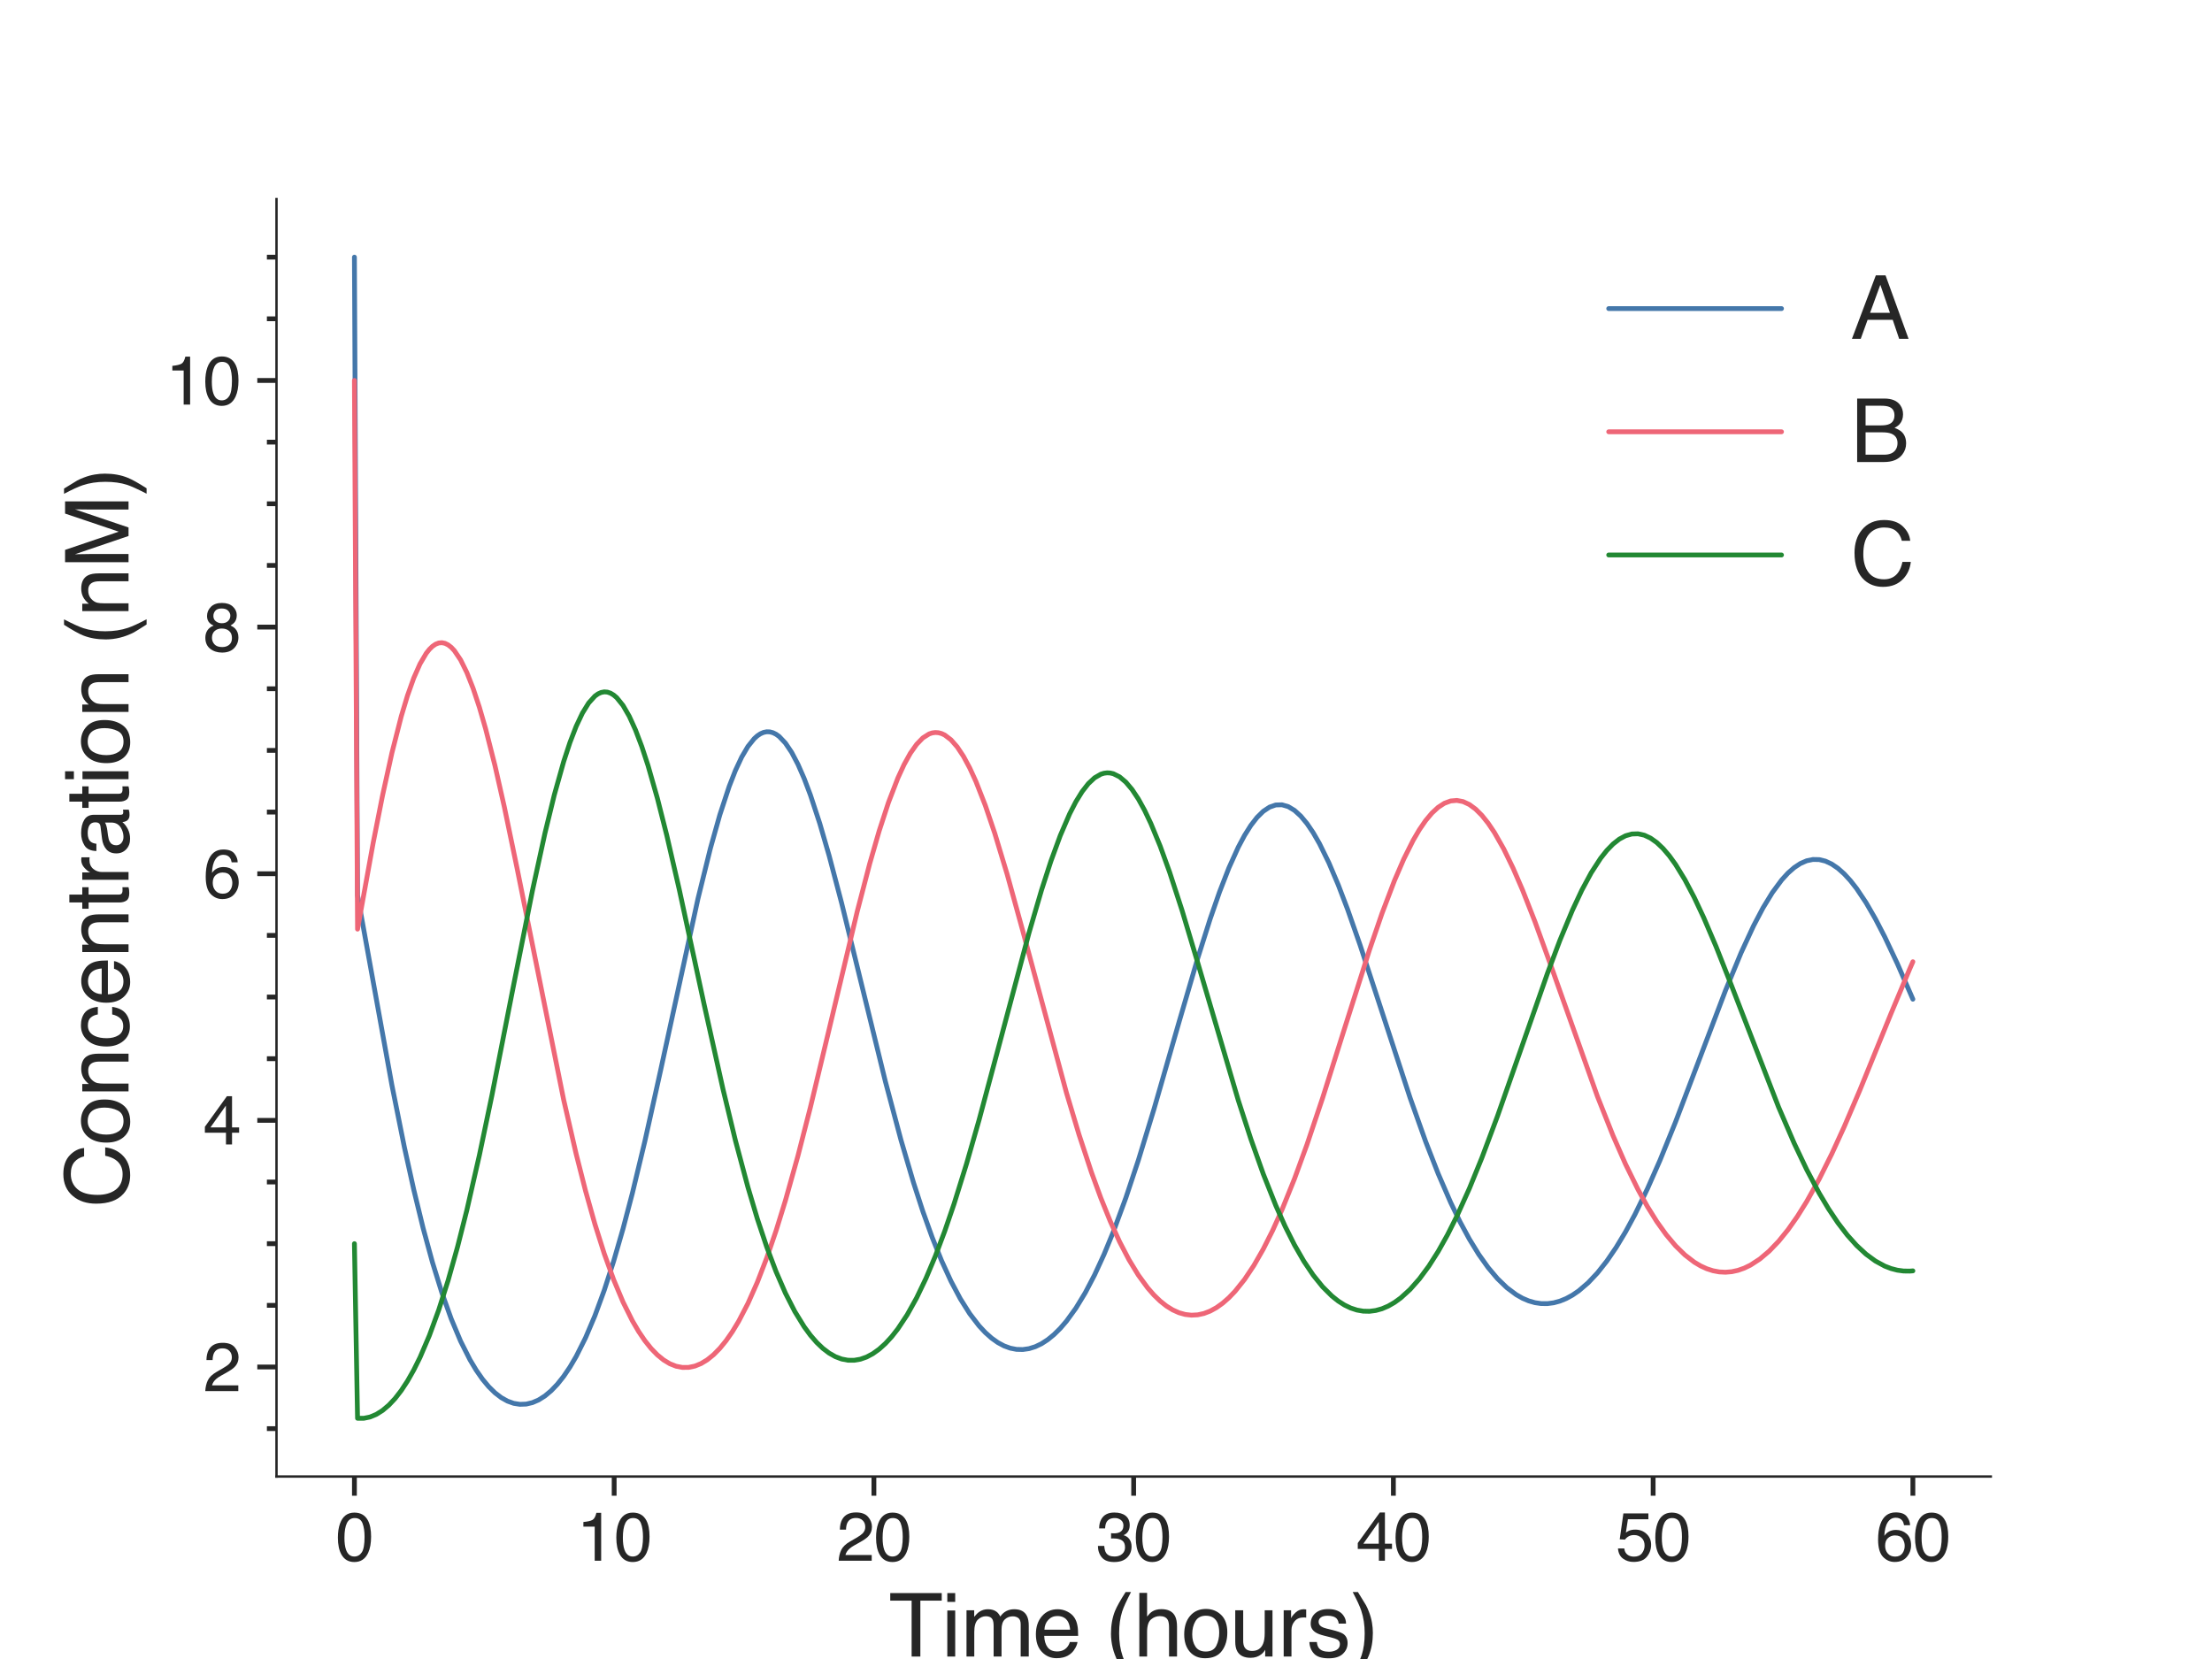 <?xml version="1.0" encoding="utf-8" standalone="no"?>
<!DOCTYPE svg PUBLIC "-//W3C//DTD SVG 1.1//EN"
  "http://www.w3.org/Graphics/SVG/1.1/DTD/svg11.dtd">
<svg xmlns:xlink="http://www.w3.org/1999/xlink" width="460.8pt" height="345.6pt" viewBox="0 0 460.8 345.6" xmlns="http://www.w3.org/2000/svg" version="1.1">
 <defs>
  <style type="text/css">*{stroke-linejoin: round; stroke-linecap: butt}</style>
 </defs>
 <g id="figure_1">
  <g id="patch_1">
   <path d="M 0 345.6 
L 460.8 345.6 
L 460.8 0 
L 0 0 
z
" style="fill: #ffffff"/>
  </g>
  <g id="axes_1">
   <g id="patch_2">
    <path d="M 57.6 307.584 
L 414.72 307.584 
L 414.72 41.472 
L 57.6 41.472 
z
" style="fill: #ffffff"/>
   </g>
   <g id="matplotlib.axis_1">
    <g id="xtick_1">
     <g id="line2d_1">
      <defs>
       <path id="me007a41cf8" d="M 0 0 
L 0 4 
" style="stroke: #262626"/>
      </defs>
      <g>
       <use xlink:href="#me007a41cf8" x="73.833" y="307.584" style="fill: #262626; stroke: #262626"/>
      </g>
     </g>
     <g id="text_1">
      <!-- 0 -->
      <g style="fill: #262626" transform="translate(69.94 325.127)scale(0.14 -0.14)">
       <defs>
        <path id="Helvetica-30" d="M 1731 4475 
Q 2600 4475 2988 3759 
Q 3288 3206 3288 2244 
Q 3288 1331 3016 734 
Q 2622 -122 1728 -122 
Q 922 -122 528 578 
Q 200 1163 200 2147 
Q 200 2909 397 3456 
Q 766 4475 1731 4475 
z
M 1725 391 
Q 2163 391 2422 778 
Q 2681 1166 2681 2222 
Q 2681 2984 2493 3476 
Q 2306 3969 1766 3969 
Q 1269 3969 1039 3501 
Q 809 3034 809 2125 
Q 809 1441 956 1025 
Q 1181 391 1725 391 
z
" transform="scale(0.016)"/>
       </defs>
       <use xlink:href="#Helvetica-30"/>
      </g>
     </g>
    </g>
    <g id="xtick_2">
     <g id="line2d_2">
      <g>
       <use xlink:href="#me007a41cf8" x="127.942" y="307.584" style="fill: #262626; stroke: #262626"/>
      </g>
     </g>
     <g id="text_2">
      <!-- 10 -->
      <g style="fill: #262626" transform="translate(120.157 325.127)scale(0.14 -0.14)">
       <defs>
        <path id="Helvetica-31" d="M 613 3169 
L 613 3600 
Q 1222 3659 1462 3798 
Q 1703 3938 1822 4456 
L 2266 4456 
L 2266 0 
L 1666 0 
L 1666 3169 
L 613 3169 
z
" transform="scale(0.016)"/>
       </defs>
       <use xlink:href="#Helvetica-31"/>
       <use xlink:href="#Helvetica-30" x="55.615"/>
      </g>
     </g>
    </g>
    <g id="xtick_3">
     <g id="line2d_3">
      <g>
       <use xlink:href="#me007a41cf8" x="182.051" y="307.584" style="fill: #262626; stroke: #262626"/>
      </g>
     </g>
     <g id="text_3">
      <!-- 20 -->
      <g style="fill: #262626" transform="translate(174.266 325.127)scale(0.14 -0.14)">
       <defs>
        <path id="Helvetica-32" d="M 200 0 
Q 231 578 439 1006 
Q 647 1434 1250 1784 
L 1850 2131 
Q 2253 2366 2416 2531 
Q 2672 2791 2672 3125 
Q 2672 3516 2437 3745 
Q 2203 3975 1813 3975 
Q 1234 3975 1013 3538 
Q 894 3303 881 2888 
L 309 2888 
Q 319 3472 525 3841 
Q 891 4491 1816 4491 
Q 2584 4491 2939 4075 
Q 3294 3659 3294 3150 
Q 3294 2613 2916 2231 
Q 2697 2009 2131 1694 
L 1703 1456 
Q 1397 1288 1222 1134 
Q 909 863 828 531 
L 3272 531 
L 3272 0 
L 200 0 
z
" transform="scale(0.016)"/>
       </defs>
       <use xlink:href="#Helvetica-32"/>
       <use xlink:href="#Helvetica-30" x="55.615"/>
      </g>
     </g>
    </g>
    <g id="xtick_4">
     <g id="line2d_4">
      <g>
       <use xlink:href="#me007a41cf8" x="236.16" y="307.584" style="fill: #262626; stroke: #262626"/>
      </g>
     </g>
     <g id="text_4">
      <!-- 30 -->
      <g style="fill: #262626" transform="translate(228.375 325.127)scale(0.14 -0.14)">
       <defs>
        <path id="Helvetica-33" d="M 1663 -122 
Q 869 -122 511 314 
Q 153 750 153 1375 
L 741 1375 
Q 778 941 903 744 
Q 1122 391 1694 391 
Q 2138 391 2406 628 
Q 2675 866 2675 1241 
Q 2675 1703 2392 1887 
Q 2109 2072 1606 2072 
Q 1550 2072 1492 2070 
Q 1434 2069 1375 2066 
L 1375 2563 
Q 1463 2553 1522 2550 
Q 1581 2547 1650 2547 
Q 1966 2547 2169 2647 
Q 2525 2822 2525 3272 
Q 2525 3606 2287 3787 
Q 2050 3969 1734 3969 
Q 1172 3969 956 3594 
Q 838 3388 822 3006 
L 266 3006 
Q 266 3506 466 3856 
Q 809 4481 1675 4481 
Q 2359 4481 2734 4176 
Q 3109 3872 3109 3294 
Q 3109 2881 2888 2625 
Q 2750 2466 2531 2375 
Q 2884 2278 3082 2001 
Q 3281 1725 3281 1325 
Q 3281 684 2859 281 
Q 2438 -122 1663 -122 
z
" transform="scale(0.016)"/>
       </defs>
       <use xlink:href="#Helvetica-33"/>
       <use xlink:href="#Helvetica-30" x="55.615"/>
      </g>
     </g>
    </g>
    <g id="xtick_5">
     <g id="line2d_5">
      <g>
       <use xlink:href="#me007a41cf8" x="290.269" y="307.584" style="fill: #262626; stroke: #262626"/>
      </g>
     </g>
     <g id="text_5">
      <!-- 40 -->
      <g style="fill: #262626" transform="translate(282.484 325.127)scale(0.14 -0.14)">
       <defs>
        <path id="Helvetica-34" d="M 2116 1584 
L 2116 3613 
L 681 1584 
L 2116 1584 
z
M 2125 0 
L 2125 1094 
L 163 1094 
L 163 1644 
L 2213 4488 
L 2688 4488 
L 2688 1584 
L 3347 1584 
L 3347 1094 
L 2688 1094 
L 2688 0 
L 2125 0 
z
" transform="scale(0.016)"/>
       </defs>
       <use xlink:href="#Helvetica-34"/>
       <use xlink:href="#Helvetica-30" x="55.615"/>
      </g>
     </g>
    </g>
    <g id="xtick_6">
     <g id="line2d_6">
      <g>
       <use xlink:href="#me007a41cf8" x="344.378" y="307.584" style="fill: #262626; stroke: #262626"/>
      </g>
     </g>
     <g id="text_6">
      <!-- 50 -->
      <g style="fill: #262626" transform="translate(336.593 325.127)scale(0.14 -0.14)">
       <defs>
        <path id="Helvetica-35" d="M 791 1141 
Q 847 659 1238 475 
Q 1438 381 1700 381 
Q 2200 381 2440 700 
Q 2681 1019 2681 1406 
Q 2681 1875 2395 2131 
Q 2109 2388 1709 2388 
Q 1419 2388 1211 2275 
Q 1003 2163 856 1963 
L 369 1991 
L 709 4400 
L 3034 4400 
L 3034 3856 
L 1131 3856 
L 941 2613 
Q 1097 2731 1238 2791 
Q 1488 2894 1816 2894 
Q 2431 2894 2859 2497 
Q 3288 2100 3288 1491 
Q 3288 856 2895 371 
Q 2503 -113 1644 -113 
Q 1097 -113 676 195 
Q 256 503 206 1141 
L 791 1141 
z
" transform="scale(0.016)"/>
       </defs>
       <use xlink:href="#Helvetica-35"/>
       <use xlink:href="#Helvetica-30" x="55.615"/>
      </g>
     </g>
    </g>
    <g id="xtick_7">
     <g id="line2d_7">
      <g>
       <use xlink:href="#me007a41cf8" x="398.487" y="307.584" style="fill: #262626; stroke: #262626"/>
      </g>
     </g>
     <g id="text_7">
      <!-- 60 -->
      <g style="fill: #262626" transform="translate(390.702 325.127)scale(0.14 -0.14)">
       <defs>
        <path id="Helvetica-36" d="M 1872 4494 
Q 2622 4494 2917 4105 
Q 3213 3716 3213 3303 
L 2656 3303 
Q 2606 3569 2497 3719 
Q 2294 4000 1881 4000 
Q 1409 4000 1131 3564 
Q 853 3128 822 2316 
Q 1016 2600 1309 2741 
Q 1578 2866 1909 2866 
Q 2472 2866 2890 2506 
Q 3309 2147 3309 1434 
Q 3309 825 2912 354 
Q 2516 -116 1781 -116 
Q 1153 -116 697 361 
Q 241 838 241 1966 
Q 241 2800 444 3381 
Q 834 4494 1872 4494 
z
M 1831 384 
Q 2275 384 2495 682 
Q 2716 981 2716 1388 
Q 2716 1731 2519 2042 
Q 2322 2353 1803 2353 
Q 1441 2353 1167 2112 
Q 894 1872 894 1388 
Q 894 963 1142 673 
Q 1391 384 1831 384 
z
" transform="scale(0.016)"/>
       </defs>
       <use xlink:href="#Helvetica-36"/>
       <use xlink:href="#Helvetica-30" x="55.615"/>
      </g>
     </g>
    </g>
    <g id="text_8">
     <!-- Time (hours) -->
     <g style="fill: #262626" transform="translate(185.157 345.089)scale(0.18 -0.18)">
      <defs>
       <path id="Helvetica-54" d="M 3828 4591 
L 3828 4044 
L 2281 4044 
L 2281 0 
L 1650 0 
L 1650 4044 
L 103 4044 
L 103 4591 
L 3828 4591 
z
" transform="scale(0.016)"/>
       <path id="Helvetica-69" d="M 413 3331 
L 984 3331 
L 984 0 
L 413 0 
L 413 3331 
z
M 413 4591 
L 984 4591 
L 984 3953 
L 413 3953 
L 413 4591 
z
" transform="scale(0.016)"/>
       <path id="Helvetica-6d" d="M 413 3347 
L 969 3347 
L 969 2872 
Q 1169 3119 1331 3231 
Q 1609 3422 1963 3422 
Q 2363 3422 2606 3225 
Q 2744 3113 2856 2894 
Q 3044 3163 3297 3292 
Q 3550 3422 3866 3422 
Q 4541 3422 4784 2934 
Q 4916 2672 4916 2228 
L 4916 0 
L 4331 0 
L 4331 2325 
Q 4331 2659 4164 2784 
Q 3997 2909 3756 2909 
Q 3425 2909 3186 2687 
Q 2947 2466 2947 1947 
L 2947 0 
L 2375 0 
L 2375 2184 
Q 2375 2525 2294 2681 
Q 2166 2916 1816 2916 
Q 1497 2916 1236 2669 
Q 975 2422 975 1775 
L 975 0 
L 413 0 
L 413 3347 
z
" transform="scale(0.016)"/>
       <path id="Helvetica-65" d="M 1806 3422 
Q 2163 3422 2497 3255 
Q 2831 3088 3006 2822 
Q 3175 2569 3231 2231 
Q 3281 2000 3281 1494 
L 828 1494 
Q 844 984 1069 676 
Q 1294 369 1766 369 
Q 2206 369 2469 659 
Q 2619 828 2681 1050 
L 3234 1050 
Q 3213 866 3089 639 
Q 2966 413 2813 269 
Q 2556 19 2178 -69 
Q 1975 -119 1719 -119 
Q 1094 -119 659 336 
Q 225 791 225 1609 
Q 225 2416 662 2919 
Q 1100 3422 1806 3422 
z
M 2703 1941 
Q 2669 2306 2544 2525 
Q 2313 2931 1772 2931 
Q 1384 2931 1121 2651 
Q 859 2372 844 1941 
L 2703 1941 
z
M 1753 3428 
L 1753 3428 
z
" transform="scale(0.016)"/>
       <path id="Helvetica-20" transform="scale(0.016)"/>
       <path id="Helvetica-28" d="M 1894 4666 
Q 1403 3713 1256 3263 
Q 1034 2578 1034 1681 
Q 1034 775 1288 25 
Q 1444 -438 1903 -1306 
L 1525 -1306 
Q 1069 -594 959 -397 
Q 850 -200 722 138 
Q 547 600 478 1125 
Q 444 1397 444 1644 
Q 444 2569 734 3291 
Q 919 3750 1503 4666 
L 1894 4666 
z
" transform="scale(0.016)"/>
       <path id="Helvetica-68" d="M 413 4606 
L 975 4606 
L 975 2894 
Q 1175 3147 1334 3250 
Q 1606 3428 2013 3428 
Q 2741 3428 3000 2919 
Q 3141 2641 3141 2147 
L 3141 0 
L 2563 0 
L 2563 2109 
Q 2563 2478 2469 2650 
Q 2316 2925 1894 2925 
Q 1544 2925 1259 2684 
Q 975 2444 975 1775 
L 975 0 
L 413 0 
L 413 4606 
z
" transform="scale(0.016)"/>
       <path id="Helvetica-6f" d="M 1741 363 
Q 2300 363 2508 786 
Q 2716 1209 2716 1728 
Q 2716 2197 2566 2491 
Q 2328 2953 1747 2953 
Q 1231 2953 997 2559 
Q 763 2166 763 1609 
Q 763 1075 997 719 
Q 1231 363 1741 363 
z
M 1763 3444 
Q 2409 3444 2856 3012 
Q 3303 2581 3303 1744 
Q 3303 934 2909 406 
Q 2516 -122 1688 -122 
Q 997 -122 590 345 
Q 184 813 184 1600 
Q 184 2444 612 2944 
Q 1041 3444 1763 3444 
z
M 1744 3428 
L 1744 3428 
z
" transform="scale(0.016)"/>
       <path id="Helvetica-75" d="M 975 3347 
L 975 1125 
Q 975 869 1056 706 
Q 1206 406 1616 406 
Q 2203 406 2416 931 
Q 2531 1213 2531 1703 
L 2531 3347 
L 3094 3347 
L 3094 0 
L 2563 0 
L 2569 494 
Q 2459 303 2297 172 
Q 1975 -91 1516 -91 
Q 800 -91 541 388 
Q 400 644 400 1072 
L 400 3347 
L 975 3347 
z
M 1747 3428 
L 1747 3428 
z
" transform="scale(0.016)"/>
       <path id="Helvetica-72" d="M 428 3347 
L 963 3347 
L 963 2769 
Q 1028 2938 1284 3180 
Q 1541 3422 1875 3422 
Q 1891 3422 1928 3419 
Q 1966 3416 2056 3406 
L 2056 2813 
Q 2006 2822 1964 2825 
Q 1922 2828 1872 2828 
Q 1447 2828 1219 2554 
Q 991 2281 991 1925 
L 991 0 
L 428 0 
L 428 3347 
z
" transform="scale(0.016)"/>
       <path id="Helvetica-73" d="M 747 1050 
Q 772 769 888 619 
Q 1100 347 1625 347 
Q 1938 347 2175 483 
Q 2413 619 2413 903 
Q 2413 1119 2222 1231 
Q 2100 1300 1741 1391 
L 1294 1503 
Q 866 1609 663 1741 
Q 300 1969 300 2372 
Q 300 2847 642 3140 
Q 984 3434 1563 3434 
Q 2319 3434 2653 2991 
Q 2863 2709 2856 2384 
L 2325 2384 
Q 2309 2575 2191 2731 
Q 1997 2953 1519 2953 
Q 1200 2953 1036 2831 
Q 872 2709 872 2509 
Q 872 2291 1088 2159 
Q 1213 2081 1456 2022 
L 1828 1931 
Q 2434 1784 2641 1647 
Q 2969 1431 2969 969 
Q 2969 522 2630 197 
Q 2291 -128 1597 -128 
Q 850 -128 539 211 
Q 228 550 206 1050 
L 747 1050 
z
M 1578 3428 
L 1578 3428 
z
" transform="scale(0.016)"/>
       <path id="Helvetica-29" d="M 222 -1306 
Q 719 -338 863 106 
Q 1081 778 1081 1681 
Q 1081 2584 828 3334 
Q 672 3797 213 4666 
L 591 4666 
Q 1072 3897 1173 3717 
Q 1275 3538 1394 3222 
Q 1544 2831 1608 2450 
Q 1672 2069 1672 1716 
Q 1672 791 1378 66 
Q 1194 -400 613 -1306 
L 222 -1306 
z
" transform="scale(0.016)"/>
      </defs>
      <use xlink:href="#Helvetica-54"/>
      <use xlink:href="#Helvetica-69" x="61.084"/>
      <use xlink:href="#Helvetica-6d" x="83.301"/>
      <use xlink:href="#Helvetica-65" x="166.602"/>
      <use xlink:href="#Helvetica-20" x="222.217"/>
      <use xlink:href="#Helvetica-28" x="250"/>
      <use xlink:href="#Helvetica-68" x="283.301"/>
      <use xlink:href="#Helvetica-6f" x="338.916"/>
      <use xlink:href="#Helvetica-75" x="394.531"/>
      <use xlink:href="#Helvetica-72" x="450.146"/>
      <use xlink:href="#Helvetica-73" x="483.447"/>
      <use xlink:href="#Helvetica-29" x="533.447"/>
     </g>
    </g>
   </g>
   <g id="matplotlib.axis_2">
    <g id="ytick_1">
     <g id="line2d_8">
      <defs>
       <path id="mb218159ebd" d="M 0 0 
L -4 0 
" style="stroke: #262626"/>
      </defs>
      <g>
       <use xlink:href="#mb218159ebd" x="57.6" y="284.769" style="fill: #262626; stroke: #262626"/>
      </g>
     </g>
     <g id="text_9">
      <!-- 2 -->
      <g style="fill: #262626" transform="translate(42.315 289.79)scale(0.14 -0.14)">
       <use xlink:href="#Helvetica-32"/>
      </g>
     </g>
    </g>
    <g id="ytick_2">
     <g id="line2d_9">
      <g>
       <use xlink:href="#mb218159ebd" x="57.6" y="233.391" style="fill: #262626; stroke: #262626"/>
      </g>
     </g>
     <g id="text_10">
      <!-- 4 -->
      <g style="fill: #262626" transform="translate(42.315 238.412)scale(0.14 -0.14)">
       <use xlink:href="#Helvetica-34"/>
      </g>
     </g>
    </g>
    <g id="ytick_3">
     <g id="line2d_10">
      <g>
       <use xlink:href="#mb218159ebd" x="57.6" y="182.013" style="fill: #262626; stroke: #262626"/>
      </g>
     </g>
     <g id="text_11">
      <!-- 6 -->
      <g style="fill: #262626" transform="translate(42.315 187.034)scale(0.14 -0.14)">
       <use xlink:href="#Helvetica-36"/>
      </g>
     </g>
    </g>
    <g id="ytick_4">
     <g id="line2d_11">
      <g>
       <use xlink:href="#mb218159ebd" x="57.6" y="130.635" style="fill: #262626; stroke: #262626"/>
      </g>
     </g>
     <g id="text_12">
      <!-- 8 -->
      <g style="fill: #262626" transform="translate(42.315 135.656)scale(0.14 -0.14)">
       <defs>
        <path id="Helvetica-38" d="M 1741 2600 
Q 2113 2600 2322 2808 
Q 2531 3016 2531 3303 
Q 2531 3553 2331 3762 
Q 2131 3972 1722 3972 
Q 1316 3972 1134 3762 
Q 953 3553 953 3272 
Q 953 2956 1187 2778 
Q 1422 2600 1741 2600 
z
M 1775 384 
Q 2166 384 2423 595 
Q 2681 806 2681 1225 
Q 2681 1659 2415 1884 
Q 2150 2109 1734 2109 
Q 1331 2109 1076 1879 
Q 822 1650 822 1244 
Q 822 894 1055 639 
Q 1288 384 1775 384 
z
M 975 2384 
Q 741 2484 609 2619 
Q 363 2869 363 3269 
Q 363 3769 725 4128 
Q 1088 4488 1753 4488 
Q 2397 4488 2762 4148 
Q 3128 3809 3128 3356 
Q 3128 2938 2916 2678 
Q 2797 2531 2547 2391 
Q 2825 2263 2984 2097 
Q 3281 1784 3281 1284 
Q 3281 694 2884 283 
Q 2488 -128 1763 -128 
Q 1109 -128 657 226 
Q 206 581 206 1256 
Q 206 1653 400 1942 
Q 594 2231 975 2384 
z
" transform="scale(0.016)"/>
       </defs>
       <use xlink:href="#Helvetica-38"/>
      </g>
     </g>
    </g>
    <g id="ytick_5">
     <g id="line2d_12">
      <g>
       <use xlink:href="#mb218159ebd" x="57.6" y="79.257" style="fill: #262626; stroke: #262626"/>
      </g>
     </g>
     <g id="text_13">
      <!-- 10 -->
      <g style="fill: #262626" transform="translate(34.529 84.278)scale(0.14 -0.14)">
       <use xlink:href="#Helvetica-31"/>
       <use xlink:href="#Helvetica-30" x="55.615"/>
      </g>
     </g>
    </g>
    <g id="ytick_6">
     <g id="line2d_13">
      <defs>
       <path id="mfc1e67d9eb" d="M 0 0 
L -2 0 
" style="stroke: #262626"/>
      </defs>
      <g>
       <use xlink:href="#mfc1e67d9eb" x="57.6" y="297.613" style="fill: #262626; stroke: #262626"/>
      </g>
     </g>
    </g>
    <g id="ytick_7">
     <g id="line2d_14">
      <g>
       <use xlink:href="#mfc1e67d9eb" x="57.6" y="271.924" style="fill: #262626; stroke: #262626"/>
      </g>
     </g>
    </g>
    <g id="ytick_8">
     <g id="line2d_15">
      <g>
       <use xlink:href="#mfc1e67d9eb" x="57.6" y="259.08" style="fill: #262626; stroke: #262626"/>
      </g>
     </g>
    </g>
    <g id="ytick_9">
     <g id="line2d_16">
      <g>
       <use xlink:href="#mfc1e67d9eb" x="57.6" y="246.235" style="fill: #262626; stroke: #262626"/>
      </g>
     </g>
    </g>
    <g id="ytick_10">
     <g id="line2d_17">
      <g>
       <use xlink:href="#mfc1e67d9eb" x="57.6" y="220.546" style="fill: #262626; stroke: #262626"/>
      </g>
     </g>
    </g>
    <g id="ytick_11">
     <g id="line2d_18">
      <g>
       <use xlink:href="#mfc1e67d9eb" x="57.6" y="207.702" style="fill: #262626; stroke: #262626"/>
      </g>
     </g>
    </g>
    <g id="ytick_12">
     <g id="line2d_19">
      <g>
       <use xlink:href="#mfc1e67d9eb" x="57.6" y="194.857" style="fill: #262626; stroke: #262626"/>
      </g>
     </g>
    </g>
    <g id="ytick_13">
     <g id="line2d_20">
      <g>
       <use xlink:href="#mfc1e67d9eb" x="57.6" y="169.168" style="fill: #262626; stroke: #262626"/>
      </g>
     </g>
    </g>
    <g id="ytick_14">
     <g id="line2d_21">
      <g>
       <use xlink:href="#mfc1e67d9eb" x="57.6" y="156.324" style="fill: #262626; stroke: #262626"/>
      </g>
     </g>
    </g>
    <g id="ytick_15">
     <g id="line2d_22">
      <g>
       <use xlink:href="#mfc1e67d9eb" x="57.6" y="143.479" style="fill: #262626; stroke: #262626"/>
      </g>
     </g>
    </g>
    <g id="ytick_16">
     <g id="line2d_23">
      <g>
       <use xlink:href="#mfc1e67d9eb" x="57.6" y="117.79" style="fill: #262626; stroke: #262626"/>
      </g>
     </g>
    </g>
    <g id="ytick_17">
     <g id="line2d_24">
      <g>
       <use xlink:href="#mfc1e67d9eb" x="57.6" y="104.946" style="fill: #262626; stroke: #262626"/>
      </g>
     </g>
    </g>
    <g id="ytick_18">
     <g id="line2d_25">
      <g>
       <use xlink:href="#mfc1e67d9eb" x="57.6" y="92.101" style="fill: #262626; stroke: #262626"/>
      </g>
     </g>
    </g>
    <g id="ytick_19">
     <g id="line2d_26">
      <g>
       <use xlink:href="#mfc1e67d9eb" x="57.6" y="66.412" style="fill: #262626; stroke: #262626"/>
      </g>
     </g>
    </g>
    <g id="ytick_20">
     <g id="line2d_27">
      <g>
       <use xlink:href="#mfc1e67d9eb" x="57.6" y="53.568" style="fill: #262626; stroke: #262626"/>
      </g>
     </g>
    </g>
    <g id="text_14">
     <!-- Concentration (nM) -->
     <g style="fill: #262626" transform="translate(26.777 251.554)rotate(-90)scale(0.18 -0.18)">
      <defs>
       <path id="Helvetica-43" d="M 2422 4716 
Q 3294 4716 3775 4256 
Q 4256 3797 4309 3213 
L 3703 3213 
Q 3600 3656 3292 3915 
Q 2984 4175 2428 4175 
Q 1750 4175 1333 3698 
Q 916 3222 916 2238 
Q 916 1431 1292 929 
Q 1669 428 2416 428 
Q 3103 428 3463 956 
Q 3653 1234 3747 1688 
L 4353 1688 
Q 4272 963 3816 472 
Q 3269 -119 2341 -119 
Q 1541 -119 997 366 
Q 281 1006 281 2344 
Q 281 3359 819 4009 
Q 1400 4716 2422 4716 
z
M 2297 4716 
L 2297 4716 
z
" transform="scale(0.016)"/>
       <path id="Helvetica-6e" d="M 413 3347 
L 947 3347 
L 947 2872 
Q 1184 3166 1450 3294 
Q 1716 3422 2041 3422 
Q 2753 3422 3003 2925 
Q 3141 2653 3141 2147 
L 3141 0 
L 2569 0 
L 2569 2109 
Q 2569 2416 2478 2603 
Q 2328 2916 1934 2916 
Q 1734 2916 1606 2875 
Q 1375 2806 1200 2600 
Q 1059 2434 1017 2257 
Q 975 2081 975 1753 
L 975 0 
L 413 0 
L 413 3347 
z
M 1734 3428 
L 1734 3428 
z
" transform="scale(0.016)"/>
       <path id="Helvetica-63" d="M 1703 3444 
Q 2269 3444 2623 3169 
Q 2978 2894 3050 2222 
L 2503 2222 
Q 2453 2531 2275 2736 
Q 2097 2941 1703 2941 
Q 1166 2941 934 2416 
Q 784 2075 784 1575 
Q 784 1072 996 728 
Q 1209 384 1666 384 
Q 2016 384 2220 598 
Q 2425 813 2503 1184 
L 3050 1184 
Q 2956 519 2581 211 
Q 2206 -97 1622 -97 
Q 966 -97 575 383 
Q 184 863 184 1581 
Q 184 2463 612 2953 
Q 1041 3444 1703 3444 
z
M 1616 3428 
L 1616 3428 
z
" transform="scale(0.016)"/>
       <path id="Helvetica-74" d="M 525 4281 
L 1094 4281 
L 1094 3347 
L 1628 3347 
L 1628 2888 
L 1094 2888 
L 1094 703 
Q 1094 528 1213 469 
Q 1278 434 1431 434 
Q 1472 434 1519 436 
Q 1566 438 1628 444 
L 1628 0 
Q 1531 -28 1426 -40 
Q 1322 -53 1200 -53 
Q 806 -53 665 148 
Q 525 350 525 672 
L 525 2888 
L 72 2888 
L 72 3347 
L 525 3347 
L 525 4281 
z
" transform="scale(0.016)"/>
       <path id="Helvetica-61" d="M 844 891 
Q 844 647 1022 506 
Q 1200 366 1444 366 
Q 1741 366 2019 503 
Q 2488 731 2488 1250 
L 2488 1703 
Q 2384 1638 2221 1594 
Q 2059 1550 1903 1531 
L 1563 1488 
Q 1256 1447 1103 1359 
Q 844 1213 844 891 
z
M 2206 2028 
Q 2400 2053 2466 2191 
Q 2503 2266 2503 2406 
Q 2503 2694 2298 2823 
Q 2094 2953 1713 2953 
Q 1272 2953 1088 2716 
Q 984 2584 953 2325 
L 428 2325 
Q 444 2944 830 3186 
Q 1216 3428 1725 3428 
Q 2316 3428 2684 3203 
Q 3050 2978 3050 2503 
L 3050 575 
Q 3050 488 3086 434 
Q 3122 381 3238 381 
Q 3275 381 3322 386 
Q 3369 391 3422 400 
L 3422 -16 
Q 3291 -53 3222 -62 
Q 3153 -72 3034 -72 
Q 2744 -72 2613 134 
Q 2544 244 2516 444 
Q 2344 219 2022 53 
Q 1700 -113 1313 -113 
Q 847 -113 551 170 
Q 256 453 256 878 
Q 256 1344 547 1600 
Q 838 1856 1309 1916 
L 2206 2028 
z
M 1741 3428 
L 1741 3428 
z
" transform="scale(0.016)"/>
       <path id="Helvetica-4d" d="M 472 4591 
L 1363 4591 
L 2681 709 
L 3991 4591 
L 4872 4591 
L 4872 0 
L 4281 0 
L 4281 2709 
Q 4281 2850 4287 3175 
Q 4294 3500 4294 3872 
L 2984 0 
L 2369 0 
L 1050 3872 
L 1050 3731 
Q 1050 3563 1058 3217 
Q 1066 2872 1066 2709 
L 1066 0 
L 472 0 
L 472 4591 
z
" transform="scale(0.016)"/>
      </defs>
      <use xlink:href="#Helvetica-43"/>
      <use xlink:href="#Helvetica-6f" x="72.217"/>
      <use xlink:href="#Helvetica-6e" x="127.832"/>
      <use xlink:href="#Helvetica-63" x="183.447"/>
      <use xlink:href="#Helvetica-65" x="233.447"/>
      <use xlink:href="#Helvetica-6e" x="289.062"/>
      <use xlink:href="#Helvetica-74" x="344.678"/>
      <use xlink:href="#Helvetica-72" x="372.461"/>
      <use xlink:href="#Helvetica-61" x="405.762"/>
      <use xlink:href="#Helvetica-74" x="461.377"/>
      <use xlink:href="#Helvetica-69" x="489.16"/>
      <use xlink:href="#Helvetica-6f" x="511.377"/>
      <use xlink:href="#Helvetica-6e" x="566.992"/>
      <use xlink:href="#Helvetica-20" x="622.607"/>
      <use xlink:href="#Helvetica-28" x="650.391"/>
      <use xlink:href="#Helvetica-6e" x="683.691"/>
      <use xlink:href="#Helvetica-4d" x="739.307"/>
      <use xlink:href="#Helvetica-29" x="822.607"/>
     </g>
    </g>
   </g>
   <g id="line2d_28">
    <path d="M 73.833 53.568 
L 74.483 186.503 
L 81.64 226.056 
L 84.242 238.995 
L 86.194 247.834 
L 88.146 255.849 
L 90.098 263.006 
L 92.05 269.301 
L 94.002 274.753 
L 95.953 279.394 
L 97.905 283.264 
L 99.207 285.438 
L 100.508 287.302 
L 101.809 288.867 
L 103.11 290.145 
L 104.411 291.145 
L 105.713 291.875 
L 107.014 292.341 
L 108.315 292.547 
L 109.616 292.497 
L 110.918 292.19 
L 112.219 291.626 
L 113.52 290.801 
L 114.821 289.712 
L 116.122 288.352 
L 117.424 286.714 
L 118.725 284.791 
L 120.026 282.575 
L 121.978 278.683 
L 123.93 274.087 
L 125.882 268.77 
L 127.833 262.729 
L 129.785 255.978 
L 131.737 248.555 
L 134.339 237.733 
L 137.593 223.083 
L 145.4 187.21 
L 148.002 176.682 
L 149.954 169.745 
L 151.906 163.815 
L 153.207 160.491 
L 154.508 157.711 
L 155.81 155.499 
L 157.111 153.877 
L 157.761 153.291 
L 158.412 152.856 
L 159.063 152.574 
L 159.713 152.443 
L 160.364 152.463 
L 161.015 152.635 
L 161.665 152.956 
L 162.316 153.425 
L 163.617 154.799 
L 164.918 156.734 
L 166.219 159.205 
L 167.521 162.178 
L 168.822 165.614 
L 170.774 171.545 
L 172.725 178.261 
L 175.328 188.138 
L 179.232 204.06 
L 184.436 225.273 
L 187.69 237.491 
L 190.292 246.338 
L 192.244 252.346 
L 194.196 257.78 
L 196.147 262.627 
L 198.099 266.883 
L 200.051 270.554 
L 202.003 273.654 
L 203.955 276.196 
L 205.256 277.59 
L 206.557 278.748 
L 207.858 279.674 
L 209.16 280.373 
L 210.461 280.848 
L 211.762 281.101 
L 213.063 281.133 
L 214.365 280.947 
L 215.666 280.543 
L 216.967 279.92 
L 218.268 279.076 
L 219.569 278.012 
L 220.871 276.725 
L 222.172 275.212 
L 224.124 272.518 
L 226.076 269.308 
L 228.027 265.581 
L 229.979 261.34 
L 231.931 256.598 
L 234.533 249.535 
L 237.136 241.709 
L 240.389 231.067 
L 245.594 212.983 
L 249.498 199.652 
L 252.1 191.423 
L 254.052 185.806 
L 256.004 180.792 
L 257.955 176.48 
L 259.257 174.039 
L 260.558 171.969 
L 261.859 170.288 
L 263.16 169.009 
L 264.462 168.141 
L 265.763 167.689 
L 267.064 167.654 
L 268.365 168.032 
L 269.666 168.817 
L 270.968 169.998 
L 272.269 171.558 
L 273.57 173.481 
L 274.871 175.744 
L 276.823 179.723 
L 278.775 184.32 
L 280.727 189.432 
L 283.329 196.86 
L 287.233 208.778 
L 293.739 228.675 
L 296.992 237.819 
L 299.595 244.492 
L 302.197 250.497 
L 304.149 254.527 
L 306.101 258.134 
L 308.052 261.31 
L 310.004 264.053 
L 311.956 266.364 
L 313.908 268.247 
L 315.86 269.705 
L 317.161 270.445 
L 318.462 270.999 
L 319.763 271.371 
L 321.065 271.56 
L 322.366 271.567 
L 323.667 271.395 
L 324.968 271.042 
L 326.27 270.51 
L 327.571 269.8 
L 328.872 268.91 
L 330.824 267.241 
L 332.776 265.172 
L 334.727 262.707 
L 336.679 259.85 
L 338.631 256.611 
L 340.583 253.003 
L 343.185 247.655 
L 345.788 241.752 
L 349.041 233.736 
L 353.595 221.759 
L 359.451 206.338 
L 362.704 198.469 
L 365.306 192.849 
L 367.258 189.143 
L 369.21 185.944 
L 371.162 183.306 
L 372.463 181.882 
L 373.764 180.738 
L 375.065 179.88 
L 376.367 179.315 
L 377.668 179.045 
L 378.969 179.07 
L 380.27 179.387 
L 381.571 179.993 
L 382.873 180.879 
L 384.174 182.036 
L 385.475 183.452 
L 386.776 185.114 
L 388.728 188.033 
L 390.68 191.41 
L 392.632 195.181 
L 395.234 200.701 
L 398.487 208.149 
L 398.487 208.149 
" clip-path="url(#peb71d7bd0b)" style="fill: none; stroke: #4477aa; stroke-linecap: round"/>
   </g>
   <g id="line2d_29">
    <path d="M 73.833 79.257 
L 74.483 193.556 
L 77.736 175.593 
L 79.688 165.723 
L 81.64 156.854 
L 83.592 149.21 
L 84.893 144.889 
L 86.194 141.239 
L 87.496 138.298 
L 88.797 136.091 
L 89.447 135.269 
L 90.098 134.637 
L 90.749 134.196 
L 91.399 133.945 
L 92.05 133.886 
L 92.7 134.017 
L 93.351 134.338 
L 94.002 134.845 
L 94.652 135.538 
L 95.953 137.469 
L 97.255 140.101 
L 98.556 143.398 
L 99.857 147.318 
L 101.158 151.808 
L 103.11 159.486 
L 105.062 168.099 
L 107.664 180.625 
L 117.424 229.115 
L 120.026 240.404 
L 121.978 248.075 
L 123.93 255.006 
L 125.882 261.175 
L 127.833 266.578 
L 129.785 271.229 
L 131.737 275.15 
L 133.038 277.372 
L 134.339 279.291 
L 135.641 280.915 
L 136.942 282.252 
L 138.243 283.309 
L 139.544 284.094 
L 140.846 284.61 
L 142.147 284.862 
L 143.448 284.852 
L 144.749 284.583 
L 146.05 284.053 
L 147.352 283.262 
L 148.653 282.207 
L 149.954 280.885 
L 151.255 279.293 
L 152.557 277.426 
L 153.858 275.279 
L 155.81 271.528 
L 157.761 267.129 
L 159.713 262.081 
L 161.665 256.394 
L 163.617 250.09 
L 166.219 240.805 
L 168.822 230.668 
L 172.725 214.402 
L 178.581 189.86 
L 181.183 179.893 
L 183.135 173.136 
L 185.087 167.16 
L 187.039 162.09 
L 188.34 159.266 
L 189.641 156.918 
L 190.943 155.065 
L 192.244 153.721 
L 193.545 152.896 
L 194.196 152.679 
L 194.846 152.594 
L 195.497 152.639 
L 196.147 152.813 
L 196.798 153.117 
L 198.099 154.105 
L 199.401 155.589 
L 200.702 157.55 
L 202.003 159.964 
L 203.304 162.803 
L 205.256 167.787 
L 207.208 173.531 
L 209.81 182.135 
L 213.063 193.921 
L 222.172 227.68 
L 224.774 236.347 
L 227.377 244.235 
L 229.329 249.577 
L 231.28 254.396 
L 233.232 258.68 
L 235.184 262.422 
L 237.136 265.625 
L 239.088 268.294 
L 240.389 269.782 
L 241.69 271.039 
L 242.991 272.07 
L 244.293 272.876 
L 245.594 273.461 
L 246.895 273.826 
L 248.196 273.974 
L 249.498 273.905 
L 250.799 273.621 
L 252.1 273.122 
L 253.401 272.409 
L 254.702 271.481 
L 256.004 270.338 
L 257.305 268.98 
L 259.257 266.539 
L 261.208 263.615 
L 263.16 260.211 
L 265.112 256.335 
L 267.064 252.003 
L 269.666 245.559 
L 272.269 238.429 
L 275.522 228.737 
L 280.076 214.297 
L 285.281 197.894 
L 287.884 190.309 
L 290.486 183.459 
L 292.438 178.939 
L 294.39 175.042 
L 295.691 172.824 
L 296.992 170.931 
L 298.293 169.379 
L 299.595 168.177 
L 300.896 167.334 
L 302.197 166.855 
L 303.498 166.741 
L 304.799 166.991 
L 306.101 167.599 
L 307.402 168.559 
L 308.703 169.857 
L 310.004 171.482 
L 311.305 173.416 
L 313.257 176.853 
L 315.209 180.868 
L 317.161 185.379 
L 319.763 192.008 
L 323.016 200.971 
L 332.776 228.404 
L 336.029 236.593 
L 338.631 242.521 
L 341.234 247.816 
L 343.185 251.341 
L 345.137 254.47 
L 347.089 257.195 
L 349.041 259.513 
L 350.993 261.423 
L 352.945 262.925 
L 354.246 263.702 
L 355.547 264.3 
L 356.848 264.719 
L 358.149 264.962 
L 359.451 265.028 
L 360.752 264.919 
L 362.053 264.635 
L 363.354 264.177 
L 364.656 263.546 
L 366.607 262.278 
L 368.559 260.626 
L 370.511 258.595 
L 372.463 256.191 
L 374.415 253.423 
L 376.367 250.304 
L 378.969 245.63 
L 381.571 240.416 
L 384.174 234.737 
L 387.427 227.129 
L 393.933 211.137 
L 397.837 201.827 
L 398.487 200.346 
L 398.487 200.346 
" clip-path="url(#peb71d7bd0b)" style="fill: none; stroke: #ee6677; stroke-linecap: round"/>
   </g>
   <g id="line2d_30">
    <path d="M 73.833 259.08 
L 74.483 295.452 
L 75.785 295.455 
L 77.086 295.186 
L 78.387 294.643 
L 79.688 293.826 
L 80.989 292.728 
L 82.291 291.345 
L 83.592 289.667 
L 84.893 287.685 
L 86.194 285.39 
L 87.496 282.77 
L 89.447 278.211 
L 91.399 272.87 
L 93.351 266.731 
L 95.303 259.792 
L 97.255 252.08 
L 99.857 240.693 
L 102.46 228.264 
L 107.014 205.109 
L 110.918 185.529 
L 113.52 173.585 
L 115.472 165.591 
L 117.424 158.646 
L 118.725 154.686 
L 120.026 151.31 
L 121.327 148.555 
L 122.629 146.448 
L 123.93 145.009 
L 124.58 144.545 
L 125.231 144.252 
L 125.882 144.13 
L 126.532 144.179 
L 127.183 144.399 
L 127.833 144.789 
L 128.484 145.347 
L 129.785 146.957 
L 131.086 149.208 
L 132.388 152.069 
L 133.689 155.502 
L 134.99 159.464 
L 136.942 166.286 
L 138.894 173.989 
L 141.496 185.267 
L 146.701 209.333 
L 150.605 226.858 
L 153.207 237.606 
L 155.81 247.33 
L 157.761 253.869 
L 159.713 259.727 
L 161.665 264.896 
L 163.617 269.384 
L 165.569 273.204 
L 167.521 276.38 
L 168.822 278.151 
L 170.123 279.653 
L 171.424 280.895 
L 172.725 281.88 
L 174.027 282.617 
L 175.328 283.109 
L 176.629 283.36 
L 177.93 283.372 
L 179.232 283.149 
L 180.533 282.69 
L 181.834 281.995 
L 183.135 281.063 
L 184.436 279.892 
L 185.738 278.481 
L 187.039 276.826 
L 188.991 273.883 
L 190.943 270.378 
L 192.894 266.309 
L 194.846 261.676 
L 196.798 256.493 
L 198.75 250.782 
L 201.352 242.415 
L 203.955 233.318 
L 207.858 218.748 
L 214.365 194.311 
L 216.967 185.427 
L 218.919 179.405 
L 220.871 174.073 
L 222.822 169.543 
L 224.124 167.015 
L 225.425 164.908 
L 226.726 163.241 
L 228.027 162.028 
L 229.329 161.278 
L 229.979 161.078 
L 230.63 160.996 
L 231.28 161.03 
L 231.931 161.181 
L 233.232 161.83 
L 234.533 162.932 
L 235.835 164.475 
L 237.136 166.438 
L 238.437 168.8 
L 239.738 171.535 
L 241.69 176.27 
L 243.642 181.662 
L 246.244 189.659 
L 249.498 200.512 
L 257.955 229.209 
L 260.558 237.224 
L 263.16 244.556 
L 265.763 251.107 
L 267.715 255.472 
L 269.666 259.351 
L 271.618 262.74 
L 273.57 265.641 
L 275.522 268.058 
L 277.474 269.999 
L 278.775 271.033 
L 280.076 271.861 
L 281.377 272.487 
L 282.679 272.912 
L 283.98 273.138 
L 285.281 273.168 
L 286.582 273.001 
L 287.884 272.64 
L 289.185 272.084 
L 290.486 271.335 
L 291.787 270.393 
L 293.739 268.618 
L 295.691 266.41 
L 297.643 263.771 
L 299.595 260.707 
L 301.546 257.226 
L 303.498 253.341 
L 306.101 247.571 
L 308.703 241.189 
L 311.956 232.504 
L 316.51 219.505 
L 322.366 202.757 
L 324.968 195.859 
L 327.571 189.597 
L 329.523 185.436 
L 331.474 181.818 
L 333.426 178.806 
L 334.727 177.163 
L 336.029 175.826 
L 337.33 174.805 
L 338.631 174.108 
L 339.932 173.738 
L 341.234 173.696 
L 342.535 173.983 
L 343.836 174.592 
L 345.137 175.516 
L 346.438 176.747 
L 347.74 178.27 
L 349.041 180.072 
L 350.993 183.259 
L 352.945 186.965 
L 354.896 191.118 
L 357.499 197.21 
L 360.752 205.436 
L 370.511 230.63 
L 373.764 238.175 
L 376.367 243.65 
L 378.969 248.553 
L 380.921 251.827 
L 382.873 254.742 
L 384.824 257.288 
L 386.776 259.463 
L 388.728 261.265 
L 390.68 262.696 
L 392.632 263.756 
L 393.933 264.258 
L 395.234 264.598 
L 396.535 264.776 
L 397.837 264.794 
L 398.487 264.743 
L 398.487 264.743 
" clip-path="url(#peb71d7bd0b)" style="fill: none; stroke: #228833; stroke-linecap: round"/>
   </g>
   <g id="patch_3">
    <path d="M 57.6 307.584 
L 57.6 41.472 
" style="fill: none; stroke: #262626; stroke-width: 0.5; stroke-linejoin: miter; stroke-linecap: square"/>
   </g>
   <g id="patch_4">
    <path d="M 57.6 307.584 
L 414.72 307.584 
" style="fill: none; stroke: #262626; stroke-width: 0.5; stroke-linejoin: miter; stroke-linecap: square"/>
   </g>
   <g id="legend_1">
    <g id="line2d_31">
     <path d="M 335.121 64.284 
L 353.121 64.284 
L 371.121 64.284 
" style="fill: none; stroke: #4477aa; stroke-linecap: round"/>
    </g>
    <g id="text_15">
     <!-- A -->
     <g style="fill: #262626" transform="translate(385.521 70.584)scale(0.18 -0.18)">
      <defs>
       <path id="Helvetica-41" d="M 2844 1881 
L 2147 3909 
L 1406 1881 
L 2844 1881 
z
M 1822 4591 
L 2525 4591 
L 4191 0 
L 3509 0 
L 3044 1375 
L 1228 1375 
L 731 0 
L 94 0 
L 1822 4591 
z
" transform="scale(0.016)"/>
      </defs>
      <use xlink:href="#Helvetica-41"/>
     </g>
    </g>
    <g id="line2d_32">
     <path d="M 335.121 89.948 
L 353.121 89.948 
L 371.121 89.948 
" style="fill: none; stroke: #ee6677; stroke-linecap: round"/>
    </g>
    <g id="text_16">
     <!-- B -->
     <g style="fill: #262626" transform="translate(385.521 96.248)scale(0.18 -0.18)">
      <defs>
       <path id="Helvetica-42" d="M 2213 2650 
Q 2606 2650 2825 2759 
Q 3169 2931 3169 3378 
Q 3169 3828 2803 3984 
Q 2597 4072 2191 4072 
L 1081 4072 
L 1081 2650 
L 2213 2650 
z
M 2422 531 
Q 2994 531 3238 863 
Q 3391 1072 3391 1369 
Q 3391 1869 2944 2050 
Q 2706 2147 2316 2147 
L 1081 2147 
L 1081 531 
L 2422 531 
z
M 472 4591 
L 2444 4591 
Q 3250 4591 3591 4109 
Q 3791 3825 3791 3453 
Q 3791 3019 3544 2741 
Q 3416 2594 3175 2472 
Q 3528 2338 3703 2169 
Q 4013 1869 4013 1341 
Q 4013 897 3734 538 
Q 3319 0 2413 0 
L 472 0 
L 472 4591 
z
" transform="scale(0.016)"/>
      </defs>
      <use xlink:href="#Helvetica-42"/>
     </g>
    </g>
    <g id="line2d_33">
     <path d="M 335.121 115.612 
L 353.121 115.612 
L 371.121 115.612 
" style="fill: none; stroke: #228833; stroke-linecap: round"/>
    </g>
    <g id="text_17">
     <!-- C -->
     <g style="fill: #262626" transform="translate(385.521 121.912)scale(0.18 -0.18)">
      <use xlink:href="#Helvetica-43"/>
     </g>
    </g>
   </g>
  </g>
 </g>
 <defs>
  <clipPath id="peb71d7bd0b">
   <rect x="57.6" y="41.472" width="357.12" height="266.112"/>
  </clipPath>
 </defs>
</svg>
